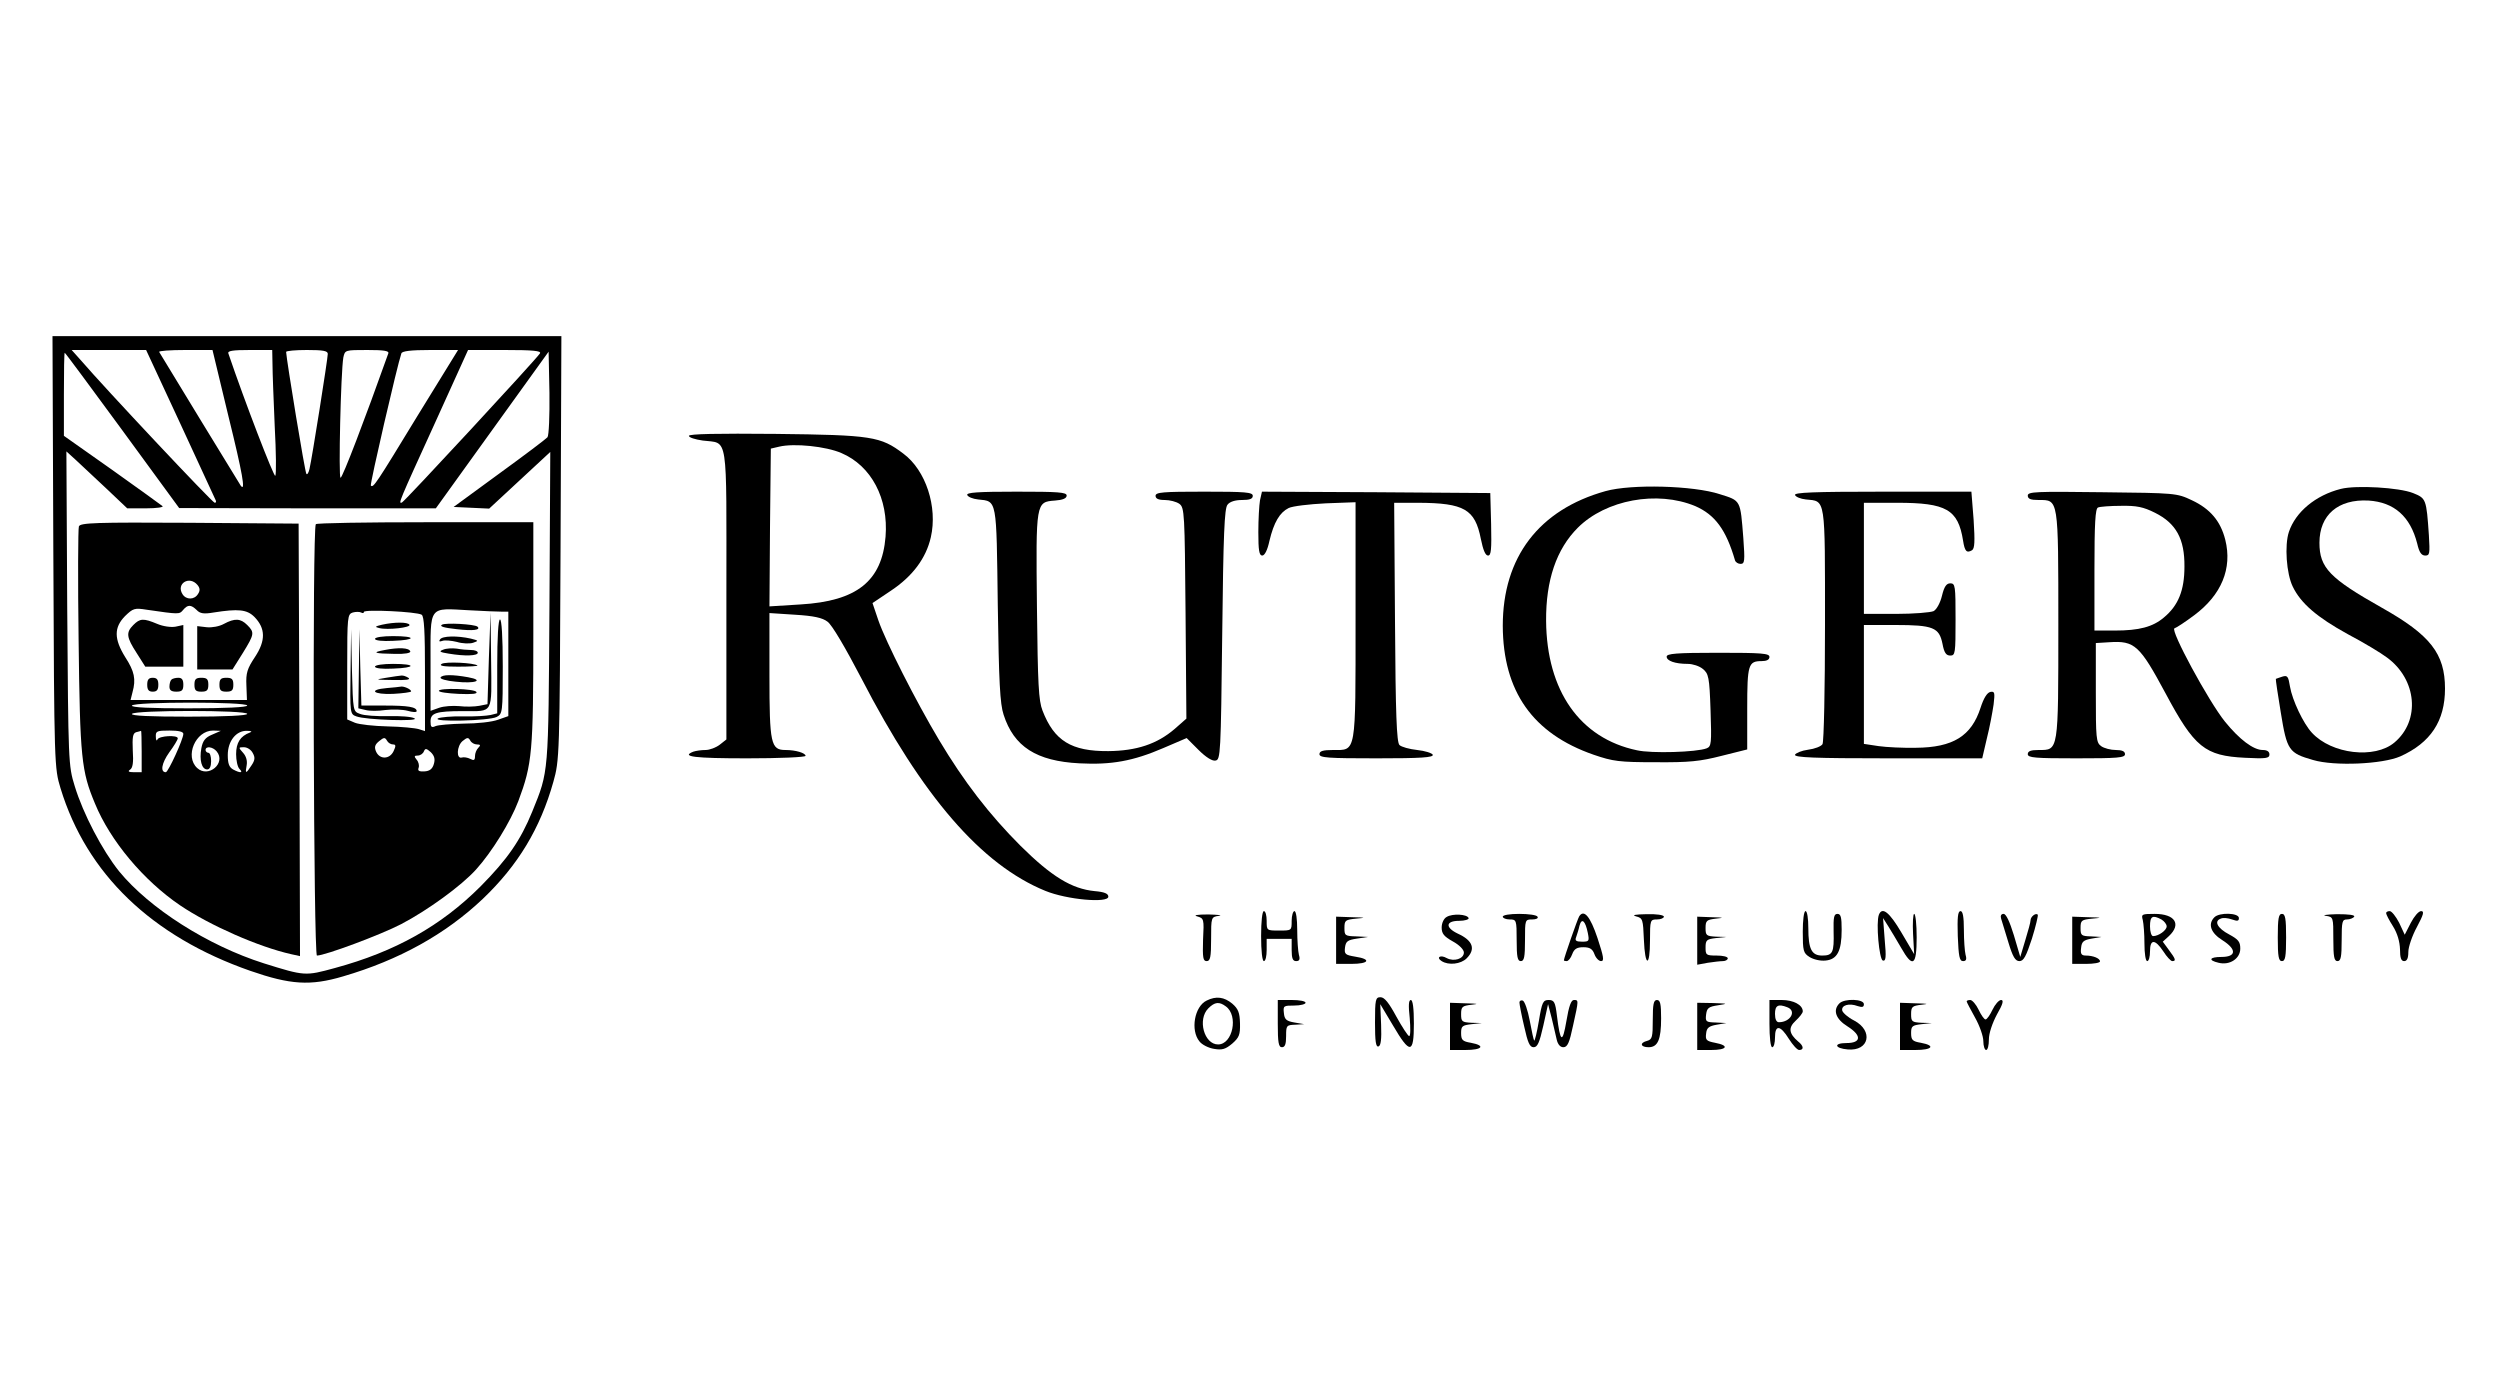 <?xml version="1.0" standalone="no"?>
<!DOCTYPE svg PUBLIC "-//W3C//DTD SVG 20010904//EN"
 "http://www.w3.org/TR/2001/REC-SVG-20010904/DTD/svg10.dtd">
<svg version="1.0" xmlns="http://www.w3.org/2000/svg"
 width="900pt" height="500pt" viewBox="0 0 900 500"
 preserveAspectRatio="xMidYMid meet">

<g transform="translate(0,500) scale(0.1,-0.1)"
fill="#000000" stroke="none">
<path d="M192 3013 c3 -774 4 -778 26 -851 94 -308 328 -533 683 -657 144 -50
216 -55 334 -20 202 59 369 152 503 279 127 121 207 254 254 421 22 79 23 88
26 843 l3 762 -916 0 -916 0 3 -777z m458 460 c68 -148 125 -271 127 -275 2
-5 0 -8 -4 -8 -8 0 -396 413 -481 512 l-34 38 134 0 134 0 124 -267z m173 26
c50 -203 62 -271 44 -248 -3 4 -283 463 -294 482 -2 4 40 7 94 7 l98 0 58
-241z m158 189 c0 -29 4 -129 8 -223 5 -93 6 -173 2 -178 -5 -5 -110 267 -169
441 -3 9 16 12 77 12 l81 0 1 -52z m199 38 c0 -17 -57 -378 -66 -415 -3 -13
-8 -21 -11 -17 -5 4 -71 407 -73 439 0 4 34 7 75 7 58 0 75 -3 75 -14z m218 2
c-85 -239 -165 -448 -172 -448 -8 0 1 381 10 433 6 27 6 27 86 27 60 0 79 -3
76 -12z m105 -225 c-151 -248 -159 -260 -168 -251 -4 4 95 433 110 476 3 8 33
12 104 12 l100 0 -146 -237z m441 225 c-13 -21 -487 -533 -497 -537 -14 -5
-13 -3 121 291 l117 258 133 0 c101 0 131 -3 126 -12z m-1503 -278 l204 -279
462 -1 462 0 203 282 203 282 3 -148 c1 -83 -2 -153 -7 -160 -5 -6 -83 -65
-174 -131 l-164 -120 64 -3 64 -3 110 102 110 102 -3 -559 c-4 -606 -2 -588
-62 -736 -42 -103 -89 -171 -186 -269 -142 -142 -307 -235 -525 -294 -106 -29
-108 -29 -255 17 -202 64 -412 198 -521 331 -61 76 -130 208 -160 307 -23 74
-23 86 -27 640 l-3 565 33 -30 c18 -17 67 -63 109 -102 l77 -73 68 0 c38 0 64
4 59 8 -6 5 -88 64 -182 131 l-173 122 0 149 c0 83 1 150 3 150 2 0 95 -126
208 -280z"/>
<path d="M284 3105 c-3 -8 -4 -193 -1 -412 5 -422 10 -469 59 -586 55 -134
175 -277 306 -366 108 -73 284 -150 400 -176 l32 -7 -2 779 -3 778 -393 3
c-339 2 -393 0 -398 -13z m427 -211 c9 -11 10 -20 2 -32 -13 -22 -43 -22 -56
-1 -24 38 25 68 54 33z m-3 -90 c12 -13 26 -15 61 -9 89 14 120 11 147 -16 40
-41 41 -85 2 -144 -28 -42 -33 -58 -31 -102 l2 -53 -210 0 -209 0 7 28 c13 47
7 75 -26 126 -41 66 -41 107 -1 148 29 28 34 30 78 23 117 -17 118 -17 131 -1
17 20 28 20 49 0z m182 -344 c0 -6 -77 -10 -211 -10 -137 0 -208 3 -204 10 8
14 415 14 415 0z m0 -30 c0 -6 -77 -10 -211 -10 -137 0 -208 3 -204 10 8 14
415 14 415 0z m-380 -135 l0 -75 -27 0 c-20 0 -24 3 -15 9 10 6 13 26 10 69
-2 48 0 62 12 66 8 2 16 4 18 5 1 0 2 -33 2 -74z m150 63 c0 -19 -54 -137 -63
-138 -21 0 -15 33 12 71 17 23 31 46 31 51 0 13 -68 9 -73 -4 -3 -7 -6 -3 -6
10 -1 20 4 22 49 22 33 0 50 -4 50 -12z m103 -3 c-24 -10 -33 -22 -38 -48 -8
-43 1 -77 21 -77 9 0 14 11 14 30 0 17 -4 30 -10 30 -5 0 -10 5 -10 10 0 15
26 12 40 -5 35 -42 -30 -97 -70 -60 -46 42 -6 135 57 135 l28 -1 -32 -14z
m137 8 c-35 -13 -50 -37 -50 -78 0 -22 5 -46 12 -53 15 -15 3 -16 -23 -2 -14
8 -19 21 -19 52 0 50 30 88 69 87 16 0 20 -3 11 -6z m10 -74 c9 -16 8 -26 -5
-45 -20 -31 -23 -30 -17 1 3 16 -2 33 -13 45 -17 19 -17 20 3 20 12 0 26 -9
32 -21z"/>
<path d="M480 2750 c-27 -27 -25 -44 12 -101 l31 -49 69 0 68 0 0 75 0 75 -28
-6 c-16 -3 -45 1 -66 10 -50 21 -62 20 -86 -4z"/>
<path d="M806 2754 c-16 -9 -43 -14 -62 -12 l-34 4 0 -78 0 -78 64 0 63 0 37
59 c42 68 43 74 16 101 -24 24 -45 25 -84 4z"/>
<path d="M530 2535 c0 -18 5 -25 20 -25 15 0 20 7 20 25 0 18 -5 25 -20 25
-15 0 -20 -7 -20 -25z"/>
<path d="M617 2553 c-4 -3 -7 -15 -7 -25 0 -13 7 -18 25 -18 20 0 25 5 25 25
0 18 -5 25 -18 25 -10 0 -22 -3 -25 -7z"/>
<path d="M700 2535 c0 -20 5 -25 25 -25 20 0 25 5 25 25 0 20 -5 25 -25 25
-20 0 -25 -5 -25 -25z"/>
<path d="M790 2535 c0 -20 5 -25 25 -25 20 0 25 5 25 25 0 20 -5 25 -25 25
-20 0 -25 -5 -25 -25z"/>
<path d="M1137 3113 c-13 -12 -8 -1553 4 -1553 29 0 230 75 303 113 94 49 217
138 270 197 57 63 124 172 152 246 50 134 54 175 54 605 l0 399 -388 0 c-214
0 -392 -3 -395 -7z m381 -326 c9 -6 12 -60 12 -214 l0 -205 -22 7 c-13 4 -63
9 -113 10 -49 1 -102 7 -117 13 l-28 12 0 189 c0 181 1 190 20 196 11 3 24 3
30 0 5 -3 10 -3 10 2 0 10 191 1 208 -10z m290 11 l22 0 0 -188 0 -188 -37
-13 c-21 -8 -76 -14 -123 -14 -47 -1 -93 -5 -102 -9 -15 -7 -18 -3 -18 17 0
30 19 37 117 37 111 0 103 -14 101 184 l-2 171 -6 -165 -5 -165 -30 -6 c-16
-3 -49 -4 -72 -1 -23 2 -55 0 -72 -6 l-31 -11 0 175 c0 207 -9 195 140 187 52
-3 105 -5 118 -5z m-393 -478 c10 0 11 -5 2 -24 -14 -30 -50 -31 -63 -2 -7 16
-5 25 11 38 17 14 21 14 28 2 4 -8 14 -14 22 -14z m302 0 c13 0 14 -3 5 -12
-7 -7 -12 -20 -12 -30 0 -15 -4 -17 -17 -10 -10 5 -23 7 -30 5 -21 -7 -19 41
2 59 17 14 21 14 28 2 4 -8 15 -14 24 -14z m-155 -70 c-5 -18 -15 -26 -34 -27
-20 -1 -25 2 -21 13 3 8 0 21 -7 29 -10 12 -9 15 4 15 9 0 19 7 22 15 5 12 9
11 25 -3 13 -13 16 -25 11 -42z"/>
<path d="M1375 2751 c-25 -6 -27 -8 -10 -12 30 -8 116 2 109 12 -6 10 -54 10
-99 0z"/>
<path d="M1262 2582 c-2 -150 -2 -153 21 -161 33 -13 231 -19 209 -7 -9 6 -52
9 -94 8 -42 -1 -88 2 -102 8 -25 9 -25 9 -29 157 l-3 148 -2 -153z"/>
<path d="M1292 2593 l-2 -143 26 -6 c14 -4 46 -4 72 0 26 3 62 2 80 -3 17 -5
32 -6 32 -1 0 15 -31 20 -116 20 l-83 0 -4 138 -3 137 -2 -142z"/>
<path d="M1350 2700 c0 -6 27 -9 65 -7 84 3 85 17 0 17 -37 0 -65 -4 -65 -10z"/>
<path d="M1385 2660 c-49 -9 -38 -13 37 -14 35 -1 57 3 55 9 -4 13 -41 15 -92
5z"/>
<path d="M1350 2600 c0 -6 27 -9 65 -7 84 3 84 17 0 17 -36 0 -65 -4 -65 -10z"/>
<path d="M1390 2560 c-42 -7 -40 -7 25 -8 48 -1 65 1 55 8 -8 5 -19 9 -25 8
-5 0 -30 -4 -55 -8z"/>
<path d="M1393 2523 c-69 -6 -50 -24 22 -21 36 2 65 6 65 9 0 8 -28 20 -38 17
-4 -1 -26 -3 -49 -5z"/>
<path d="M1790 2601 l0 -169 -24 -6 c-14 -3 -58 -6 -99 -5 -41 1 -82 -3 -90
-7 -25 -14 185 -9 211 5 21 11 22 16 22 181 0 107 -4 170 -10 170 -6 0 -10
-63 -10 -169z"/>
<path d="M1591 2751 c-10 -6 7 -11 53 -16 59 -7 88 -3 75 9 -10 9 -116 15
-128 7z"/>
<path d="M1584 2698 c-5 -7 -2 -9 9 -5 8 3 32 1 52 -4 19 -6 46 -7 58 -3 21 7
20 8 -8 15 -49 11 -103 10 -111 -3z"/>
<path d="M1595 2661 c-16 -6 -12 -9 20 -14 59 -10 105 -8 105 3 0 6 -11 10
-24 10 -13 0 -36 2 -52 5 -16 2 -38 1 -49 -4z"/>
<path d="M1590 2610 c-11 -7 7 -10 59 -10 41 0 72 2 70 4 -11 10 -116 15 -129
6z"/>
<path d="M1586 2561 c-3 -5 21 -12 54 -15 70 -8 106 5 45 16 -56 10 -93 10
-99 -1z"/>
<path d="M1580 2513 c0 -5 32 -9 71 -11 49 -2 69 0 64 7 -7 12 -135 15 -135 4z"/>
<path d="M2480 3431 c0 -6 22 -13 50 -17 93 -12 85 37 85 -554 l0 -522 -24
-19 c-13 -10 -36 -19 -51 -19 -16 0 -35 -3 -44 -6 -46 -18 4 -24 194 -24 116
0 210 4 210 9 0 10 -35 21 -72 21 -53 0 -58 22 -58 269 l0 224 92 -6 c67 -4
99 -11 117 -25 16 -11 64 -93 122 -204 220 -426 432 -671 662 -765 78 -32 227
-45 227 -21 0 11 -14 17 -49 20 -83 8 -156 53 -267 163 -112 112 -204 231
-294 382 -83 139 -192 354 -218 430 l-21 62 67 45 c78 52 126 117 143 192 25
109 -18 241 -99 301 -82 62 -113 67 -459 71 -211 2 -313 0 -313 -7z m549 -62
c108 -46 170 -164 159 -301 -13 -160 -103 -232 -306 -244 l-112 -7 2 284 3
284 30 7 c54 13 169 1 224 -23z"/>
<path d="M5780 3232 c-240 -67 -370 -238 -370 -485 1 -236 108 -388 327 -464
70 -24 92 -27 223 -27 121 -1 160 3 238 23 l92 23 0 147 c0 159 4 171 52 171
18 0 28 5 28 15 0 13 -27 15 -185 15 -151 0 -185 -3 -185 -14 0 -15 30 -26 76
-26 18 0 42 -8 54 -18 21 -17 24 -29 28 -149 4 -120 3 -130 -14 -137 -36 -14
-199 -19 -251 -7 -205 43 -325 214 -327 466 -1 146 37 258 114 335 101 101
286 135 423 78 71 -31 111 -85 143 -195 2 -7 11 -13 20 -13 15 0 16 10 10 93
-11 138 -8 134 -85 158 -94 31 -318 37 -411 11z"/>
<path d="M8427 3240 c-91 -23 -163 -83 -187 -155 -16 -48 -9 -150 14 -197 29
-60 87 -110 198 -171 57 -30 120 -68 141 -84 108 -79 121 -227 27 -306 -71
-60 -226 -42 -297 35 -31 33 -71 118 -79 166 -6 37 -9 42 -28 36 -11 -4 -22
-7 -23 -8 -1 -1 7 -56 18 -122 22 -136 29 -145 116 -170 78 -23 250 -15 314
13 109 49 161 127 161 244 0 126 -53 193 -227 291 -188 106 -225 144 -225 234
0 100 67 158 177 152 92 -6 150 -57 175 -155 7 -31 15 -43 29 -43 16 0 17 7
13 73 -9 131 -10 133 -57 152 -50 20 -205 29 -260 15z"/>
<path d="M3482 3218 c3 -7 20 -14 39 -16 69 -7 66 5 71 -380 4 -278 8 -356 21
-395 37 -115 118 -167 273 -175 115 -6 193 8 302 55 l84 36 43 -43 c26 -26 50
-41 61 -38 18 3 19 24 24 454 4 362 8 454 19 467 8 11 28 17 52 17 28 0 39 4
39 15 0 13 -26 15 -175 15 -149 0 -175 -2 -175 -15 0 -10 10 -15 33 -15 18 0
42 -6 53 -14 18 -14 19 -32 22 -394 l3 -379 -42 -37 c-64 -55 -138 -79 -239
-80 -133 -1 -195 37 -237 146 -14 36 -17 94 -20 373 -4 378 -4 378 65 383 28
2 42 8 42 18 0 12 -30 14 -181 14 -140 0 -180 -3 -177 -12z"/>
<path d="M4536 3199 c-3 -17 -6 -69 -6 -115 0 -65 3 -84 14 -84 9 0 19 20 26
53 16 67 37 102 69 118 14 7 74 14 134 17 l107 4 0 -424 c0 -487 3 -468 -81
-468 -37 0 -49 -4 -49 -15 0 -13 30 -15 206 -15 160 0 205 3 202 13 -3 6 -28
14 -56 17 -28 3 -57 11 -64 18 -10 10 -14 111 -16 442 l-3 430 88 0 c164 -1
203 -23 224 -130 8 -39 16 -60 26 -60 11 0 13 21 11 113 l-3 112 -411 3 -411
2 -7 -31z"/>
<path d="M6462 3218 c3 -7 20 -14 39 -16 72 -7 69 13 69 -451 0 -229 -4 -422
-9 -430 -5 -8 -28 -17 -52 -20 -23 -3 -44 -12 -47 -18 -3 -10 69 -13 335 -13
l339 0 17 73 c10 39 20 94 24 121 5 43 4 48 -12 45 -12 -3 -24 -23 -35 -57
-33 -102 -99 -143 -233 -144 -45 -1 -106 2 -134 6 l-53 8 0 214 0 214 113 0
c137 0 158 -9 170 -68 6 -32 13 -42 28 -42 18 0 19 8 19 130 0 121 -1 130 -19
130 -14 0 -22 -12 -30 -45 -6 -25 -19 -49 -30 -55 -11 -5 -72 -10 -135 -10
l-116 0 0 200 0 200 120 0 c177 0 219 -24 237 -136 6 -39 13 -46 32 -35 10 6
11 31 6 110 l-8 101 -319 0 c-251 0 -319 -3 -316 -12z"/>
<path d="M7300 3216 c0 -12 10 -16 39 -16 72 0 71 9 71 -450 0 -459 1 -450
-71 -450 -28 0 -39 -4 -39 -15 0 -13 26 -15 175 -15 149 0 175 2 175 15 0 10
-10 15 -33 15 -18 0 -42 6 -53 14 -18 13 -19 28 -19 193 l0 178 49 3 c91 6
109 -11 202 -184 104 -195 142 -225 286 -232 76 -4 88 -2 88 12 0 10 -8 16
-24 16 -34 0 -84 38 -136 102 -59 73 -198 330 -182 336 7 2 39 23 71 47 98 73
138 168 112 272 -17 67 -54 111 -120 142 -55 26 -59 26 -323 29 -238 3 -268 2
-268 -12z m458 -62 c76 -38 107 -94 106 -194 0 -85 -22 -140 -74 -183 -40 -34
-89 -47 -177 -47 l-73 0 0 219 c0 166 3 221 13 224 6 3 44 6 83 6 56 1 80 -4
122 -25z"/>
<path d="M4540 1630 c0 -53 4 -90 10 -90 6 0 10 18 10 40 l0 40 45 0 45 0 0
-40 c0 -30 4 -40 16 -40 12 0 15 6 10 23 -3 12 -6 52 -6 90 0 38 -4 67 -10 67
-5 0 -10 -16 -10 -35 0 -35 0 -35 -45 -35 -45 0 -45 0 -45 35 0 19 -4 35 -10
35 -6 0 -10 -37 -10 -90z"/>
<path d="M6490 1645 c0 -68 2 -76 24 -90 14 -9 39 -15 58 -13 42 4 58 34 58
111 0 45 -3 57 -15 57 -13 0 -15 -12 -14 -64 2 -75 -3 -86 -41 -86 -38 0 -50
23 -50 99 0 34 -4 61 -10 61 -6 0 -10 -32 -10 -75z"/>
<path d="M6764 1707 c-11 -29 1 -160 14 -165 11 -3 13 11 7 74 l-6 79 19 -30
c10 -16 31 -51 46 -77 42 -74 56 -65 56 37 0 47 -4 85 -9 85 -4 0 -6 -33 -4
-72 l4 -73 -46 78 c-43 73 -69 94 -81 64z"/>
<path d="M7048 1630 c3 -73 6 -90 19 -90 11 0 14 6 9 23 -3 12 -6 52 -6 90 0
47 -4 67 -12 67 -10 0 -12 -23 -10 -90z"/>
<path d="M8590 1713 c0 -5 11 -26 25 -48 16 -26 24 -55 25 -82 0 -31 4 -43 15
-43 10 0 15 10 15 33 0 18 14 59 31 90 24 45 27 57 15 57 -9 0 -25 -19 -37
-42 l-22 -43 -20 43 c-12 23 -27 42 -34 42 -7 0 -13 -3 -13 -7z"/>
<path d="M4310 1701 c24 -7 25 -9 21 -84 -2 -65 0 -77 13 -77 13 0 16 14 16
79 0 79 0 80 28 84 15 2 -2 4 -38 5 -40 0 -56 -3 -40 -7z"/>
<path d="M5208 1699 c-10 -5 -18 -22 -18 -38 0 -22 8 -32 40 -50 24 -13 40
-30 40 -40 0 -23 -36 -34 -62 -20 -23 13 -39 2 -18 -11 25 -16 69 -11 90 10
33 33 23 64 -32 89 -46 22 -44 46 5 46 20 0 36 5 34 10 -5 14 -58 17 -79 4z"/>
<path d="M5410 1700 c0 -5 11 -10 25 -10 24 0 25 -2 25 -75 0 -60 3 -75 15
-75 12 0 15 15 15 75 0 74 0 75 26 75 14 0 23 4 19 10 -3 6 -33 10 -66 10 -33
0 -59 -4 -59 -10z"/>
<path d="M5685 1701 c-6 -10 -55 -150 -55 -158 0 -2 5 -3 10 -3 6 0 15 11 20
25 7 19 17 25 40 25 23 0 33 -6 40 -25 5 -14 16 -25 24 -25 12 0 9 16 -13 83
-26 78 -49 105 -66 78z m31 -59 c6 -30 5 -32 -21 -32 -21 0 -26 4 -21 16 3 9
9 27 12 41 8 30 21 19 30 -25z"/>
<path d="M5890 1701 c24 -6 25 -11 28 -84 4 -99 22 -101 22 -2 0 73 1 75 25
75 14 0 25 5 25 10 0 6 -27 10 -62 9 -42 -1 -55 -3 -38 -8z"/>
<path d="M7204 1693 c3 -10 15 -48 26 -85 16 -53 25 -68 40 -68 15 0 24 17 45
81 14 45 23 84 21 86 -7 8 -26 -7 -26 -20 0 -7 -9 -39 -19 -72 l-18 -60 -23
78 c-15 49 -28 77 -37 77 -9 0 -12 -7 -9 -17z"/>
<path d="M7714 1688 c3 -13 6 -51 6 -85 0 -35 4 -63 10 -63 6 0 10 16 10 35 0
45 18 45 48 0 12 -19 27 -35 32 -35 15 0 12 8 -12 40 l-22 30 22 20 c46 43 22
80 -51 80 -46 0 -49 -1 -43 -22z m67 2 c10 -6 19 -17 19 -25 0 -14 -29 -35
-49 -35 -6 0 -11 16 -11 35 0 37 9 42 41 25z"/>
<path d="M7972 1698 c-25 -25 -13 -57 29 -83 52 -33 50 -60 -4 -60 -43 0 -49
-12 -10 -21 40 -10 78 15 78 51 0 25 -7 33 -40 51 -42 22 -56 48 -30 57 8 4
26 2 40 -3 20 -7 25 -6 25 5 0 19 -70 21 -88 3z"/>
<path d="M8200 1625 c0 -69 3 -85 15 -85 12 0 15 16 15 85 0 69 -3 85 -15 85
-12 0 -15 -16 -15 -85z"/>
<path d="M8373 1703 c27 -4 27 -5 27 -84 0 -64 3 -79 15 -79 12 0 15 15 15 75
0 68 2 75 19 75 11 0 23 5 26 10 4 6 -19 9 -62 9 -37 -1 -56 -4 -40 -6z"/>
<path d="M4810 1615 l0 -85 55 0 c64 0 73 17 14 26 -36 6 -40 9 -37 33 3 22 9
27 43 32 l40 6 -42 2 c-41 1 -43 3 -43 30 0 28 3 30 43 34 36 3 34 4 -15 5
l-58 2 0 -85z"/>
<path d="M6110 1614 l0 -87 38 7 c20 3 45 6 55 6 9 0 17 5 17 10 0 6 -18 10
-40 10 -38 0 -40 2 -40 29 0 27 4 30 38 34 l37 4 -37 1 c-35 2 -38 4 -38 31 0
27 4 30 38 34 30 3 28 4 -15 5 l-53 2 0 -86z"/>
<path d="M7460 1615 l0 -85 50 0 c28 0 50 4 50 9 0 11 -25 21 -51 21 -16 0
-20 6 -17 28 2 22 9 28 38 33 l35 6 -37 2 c-35 1 -38 3 -38 30 0 28 3 30 43
34 36 3 34 4 -15 5 l-58 2 0 -85z"/>
<path d="M4344 1398 c-44 -21 -59 -107 -26 -147 9 -12 33 -24 53 -27 29 -5 41
-1 65 19 25 22 29 32 28 73 -1 38 -6 52 -28 71 -29 24 -58 28 -92 11z m69 -21
c46 -33 25 -137 -28 -137 -50 0 -75 90 -35 130 23 23 39 25 63 7z"/>
<path d="M4950 1319 c0 -68 3 -90 13 -86 8 3 11 25 9 78 l-3 74 46 -77 c61
-104 75 -103 75 7 0 56 -4 85 -11 85 -8 0 -9 -20 -4 -65 3 -36 3 -65 -2 -65
-4 0 -25 32 -46 70 -27 50 -43 70 -57 70 -18 0 -20 -7 -20 -91z"/>
<path d="M4600 1315 c0 -69 3 -85 15 -85 11 0 15 11 15 40 0 38 1 40 33 41
l32 2 -35 6 c-29 5 -36 11 -38 34 -3 26 -1 27 37 27 23 0 41 5 41 10 0 6 -22
10 -50 10 l-50 0 0 -85z"/>
<path d="M5470 1391 c0 -6 7 -44 17 -86 13 -59 20 -75 34 -75 14 0 21 16 35
78 l17 77 13 -50 c6 -27 15 -62 18 -77 4 -18 13 -28 24 -28 15 0 22 16 35 78
21 94 20 92 3 92 -10 0 -18 -22 -27 -76 -14 -82 -22 -78 -34 19 -6 50 -10 57
-30 57 -20 0 -24 -8 -35 -75 -7 -42 -15 -74 -17 -71 -2 2 -9 34 -16 72 -7 37
-18 69 -25 72 -7 2 -12 -1 -12 -7z"/>
<path d="M5950 1329 c0 -62 -2 -71 -20 -76 -28 -7 -25 -23 5 -23 33 0 45 27
45 104 0 52 -3 66 -15 66 -12 0 -15 -15 -15 -71z"/>
<path d="M6370 1315 c0 -50 4 -85 10 -85 6 0 10 16 10 35 0 47 19 45 50 -5 14
-22 30 -40 37 -40 18 0 16 15 -3 30 -34 29 -37 50 -10 75 14 13 26 28 26 34 0
23 -33 41 -76 41 l-44 0 0 -85z m64 59 c35 -13 12 -54 -30 -54 -9 0 -14 11
-14 30 0 30 11 37 44 24z"/>
<path d="M6622 1388 c-25 -25 -13 -57 29 -83 52 -33 50 -60 -4 -60 -47 0 -43
-19 5 -23 77 -7 93 67 23 104 -22 11 -41 28 -43 36 -4 19 24 28 56 16 16 -5
22 -4 22 7 0 19 -70 21 -88 3z"/>
<path d="M7080 1395 c0 -3 14 -29 30 -58 17 -30 30 -68 30 -85 0 -18 5 -32 10
-32 6 0 10 17 10 38 0 22 12 58 29 90 22 38 25 52 15 52 -8 0 -22 -16 -31 -35
-9 -19 -20 -35 -25 -35 -5 0 -16 16 -25 35 -9 19 -23 35 -30 35 -7 0 -13 -2
-13 -5z"/>
<path d="M5220 1305 l0 -85 55 0 c62 0 74 16 20 26 -30 5 -35 10 -35 35 0 25
4 28 38 32 l37 4 -37 1 c-35 2 -38 4 -38 31 0 27 4 30 38 34 27 3 22 4 -20 5
l-58 2 0 -85z"/>
<path d="M6110 1305 l0 -85 50 0 c58 0 67 16 14 26 -31 6 -35 10 -32 33 2 21
10 27 38 32 l35 6 -38 2 c-36 1 -38 3 -35 29 3 23 9 28 43 33 37 6 36 6 -17 8
l-58 1 0 -85z"/>
<path d="M6840 1305 l0 -85 55 0 c62 0 74 16 20 26 -30 5 -35 10 -35 35 0 25
4 28 38 32 l37 4 -37 1 c-35 2 -38 4 -38 31 0 27 4 30 38 34 27 3 22 4 -20 5
l-58 2 0 -85z"/>
</g>
</svg>
